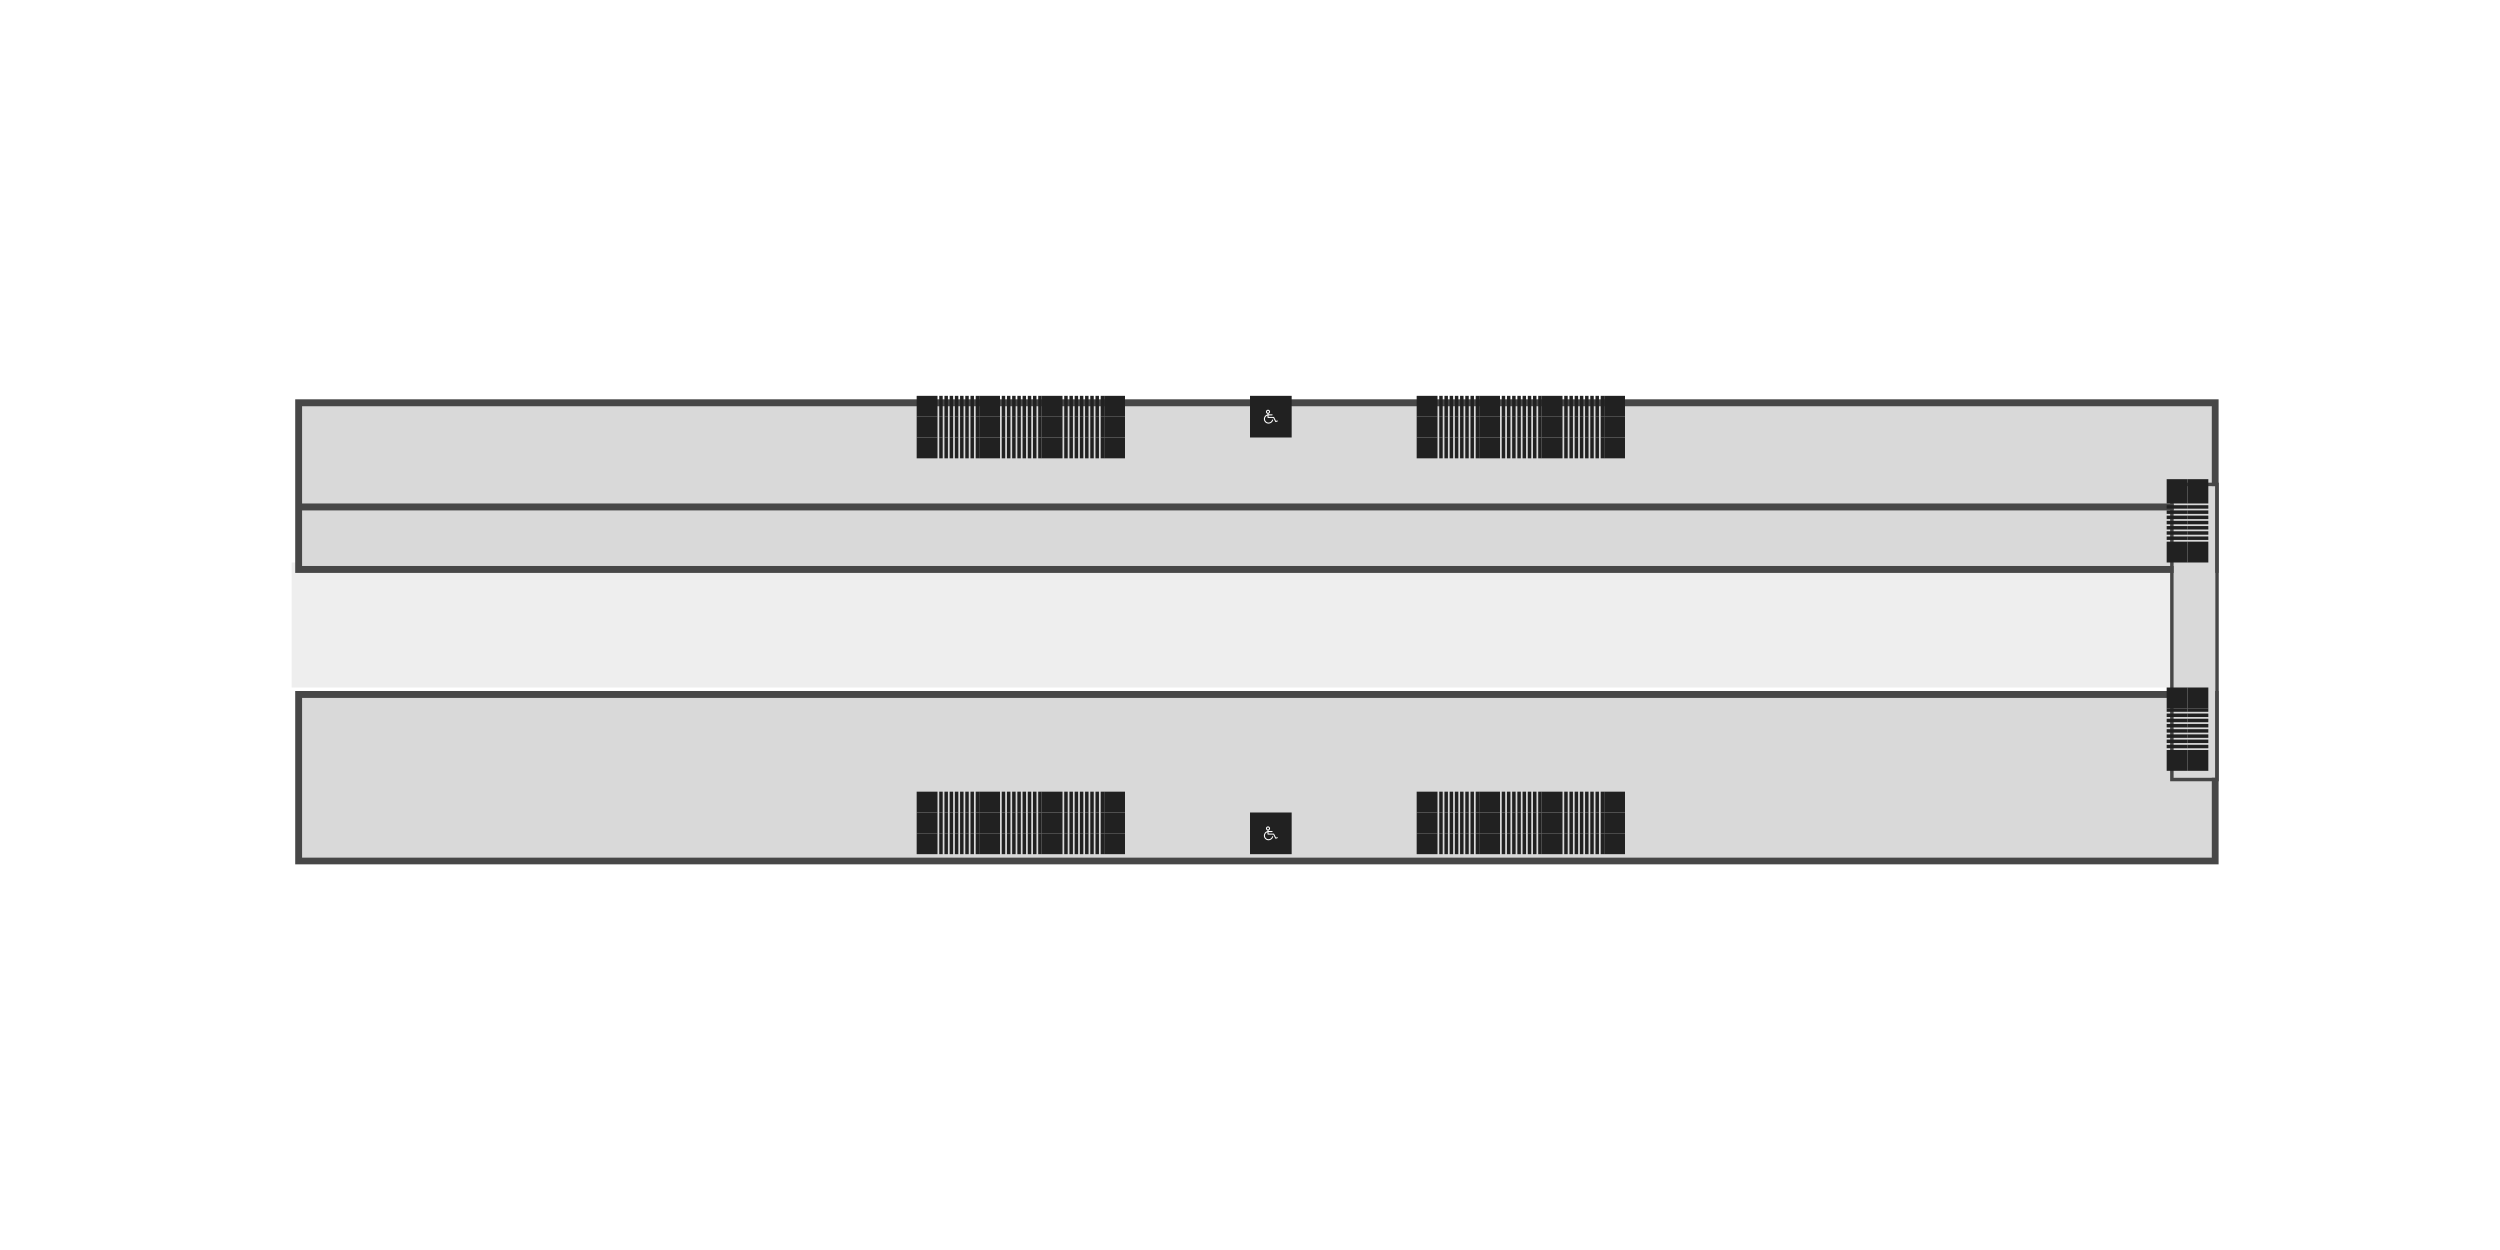 <svg width="2880" height="1440" viewBox="0 0 2880 1440" fill="none" xmlns="http://www.w3.org/2000/svg">
<rect x="336" y="648" width="2208" height="144" fill="#EEEEEE"/>
<g filter="url(#filter0_d_1119_83582)">
<mask id="path-2-outside-1_1119_83582" maskUnits="userSpaceOnUse" x="332" y="788" width="2216" height="200" fill="black">
<rect fill="white" x="332" y="788" width="2216" height="200"/>
<path fill-rule="evenodd" clip-rule="evenodd" d="M2544 792H336V864V984H2544V864V792Z"/>
</mask>
<path fill-rule="evenodd" clip-rule="evenodd" d="M2544 792H336V864V984H2544V864V792Z" fill="#D9D9D9"/>
<path d="M336 792V788H332V792H336ZM2544 792H2548V788H2544V792ZM336 984H332V988H336V984ZM2544 984V988H2548V984H2544ZM336 796H2544V788H336V796ZM340 864V792H332V864H340ZM340 984V864H332V984H340ZM2544 980H336V988H2544V980ZM2540 864V984H2548V864H2540ZM2540 792V864H2548V792H2540Z" fill="#474747" mask="url(#path-2-outside-1_1119_83582)"/>
</g>
<g filter="url(#filter1_d_1119_83582)">
<mask id="path-4-outside-2_1119_83582" maskUnits="userSpaceOnUse" x="332" y="451.008" width="2216" height="201" fill="black">
<rect fill="white" x="332" y="451.008" width="2216" height="201"/>
<path fill-rule="evenodd" clip-rule="evenodd" d="M2544 648.008H336V576.008H2544V648.008ZM2544 576H336V456H2544V576Z"/>
</mask>
<path fill-rule="evenodd" clip-rule="evenodd" d="M2544 648.008H336V576.008H2544V648.008ZM2544 576H336V456H2544V576Z" fill="#D9D9D9"/>
<path d="M336 648.008V652.008H332V648.008H336ZM2544 648.008H2548V652.008H2544V648.008ZM336 576.008H332V572.008H336V576.008ZM2544 576.008V572.008H2548V576.008H2544ZM336 576V580H332V576H336ZM2544 576H2548V580H2544V576ZM336 456H332V452H336V456ZM2544 456V452H2548V456H2544ZM336 644.008H2544V652.008H336V644.008ZM340 576.008V648.008H332V576.008H340ZM2544 580.008H336V572.008H2544V580.008ZM2540 648.008V576.008H2548V648.008H2540ZM336 572H2544V580H336V572ZM340 456V576H332V456H340ZM2544 460H336V452H2544V460ZM2540 576V456H2548V576H2540Z" fill="#474747" mask="url(#path-4-outside-2_1119_83582)"/>
</g>
<rect width="24" height="4" transform="matrix(2.18557e-07 -1 -1 -2.18557e-07 1128 936)" fill="#212121"/>
<rect width="24" height="4" transform="matrix(2.18557e-07 -1 -1 -2.18557e-07 1122 936)" fill="#212121"/>
<rect width="24" height="4" transform="matrix(2.18557e-07 -1 -1 -2.18557e-07 1116 936)" fill="#212121"/>
<rect width="24" height="4" transform="matrix(2.18557e-07 -1 -1 -2.18557e-07 1110 936)" fill="#212121"/>
<rect width="24" height="4" transform="matrix(2.18557e-07 -1 -1 -2.18557e-07 1104 936)" fill="#212121"/>
<rect width="24" height="4" transform="matrix(2.18557e-07 -1 -1 -2.18557e-07 1098 936)" fill="#212121"/>
<rect width="24" height="4" transform="matrix(2.18557e-07 -1 -1 -2.18557e-07 1092 936)" fill="#212121"/>
<rect width="24" height="4" transform="matrix(2.18557e-07 -1 -1 -2.18557e-07 1086 936)" fill="#212121"/>
<rect x="1080" y="912" width="24" height="24" transform="rotate(90 1080 912)" fill="#212121"/>
<rect width="24" height="4" transform="matrix(2.18557e-07 -1 -1 -2.18557e-07 1200 936)" fill="#212121"/>
<rect width="24" height="4" transform="matrix(2.18557e-07 -1 -1 -2.18557e-07 1194 936)" fill="#212121"/>
<rect width="24" height="4" transform="matrix(2.18557e-07 -1 -1 -2.18557e-07 1188 936)" fill="#212121"/>
<rect width="24" height="4" transform="matrix(2.18557e-07 -1 -1 -2.18557e-07 1182 936)" fill="#212121"/>
<rect width="24" height="4" transform="matrix(2.18557e-07 -1 -1 -2.18557e-07 1176 936)" fill="#212121"/>
<rect width="24" height="4" transform="matrix(2.18557e-07 -1 -1 -2.18557e-07 1170 936)" fill="#212121"/>
<rect width="24" height="4" transform="matrix(2.18557e-07 -1 -1 -2.18557e-07 1164 936)" fill="#212121"/>
<rect width="24" height="4" transform="matrix(2.18557e-07 -1 -1 -2.18557e-07 1158 936)" fill="#212121"/>
<rect x="1152" y="912" width="24" height="24" transform="rotate(90 1152 912)" fill="#212121"/>
<rect width="24" height="4" transform="matrix(2.18557e-07 -1 -1 -2.18557e-07 1272 936)" fill="#212121"/>
<rect width="24" height="4" transform="matrix(2.18557e-07 -1 -1 -2.18557e-07 1266 936)" fill="#212121"/>
<rect width="24" height="4" transform="matrix(2.18557e-07 -1 -1 -2.18557e-07 1260 936)" fill="#212121"/>
<rect width="24" height="4" transform="matrix(2.18557e-07 -1 -1 -2.18557e-07 1254 936)" fill="#212121"/>
<rect width="24" height="4" transform="matrix(2.18557e-07 -1 -1 -2.18557e-07 1248 936)" fill="#212121"/>
<rect width="24" height="4" transform="matrix(2.18557e-07 -1 -1 -2.18557e-07 1242 936)" fill="#212121"/>
<rect width="24" height="4" transform="matrix(2.18557e-07 -1 -1 -2.18557e-07 1236 936)" fill="#212121"/>
<rect width="24" height="4" transform="matrix(2.18557e-07 -1 -1 -2.18557e-07 1230 936)" fill="#212121"/>
<rect x="1224" y="912" width="24" height="24" transform="rotate(90 1224 912)" fill="#212121"/>
<rect x="1272" y="912" width="24" height="24" fill="#212121"/>
<rect width="24" height="4" transform="matrix(2.18557e-07 -1 -1 -2.18557e-07 1704 936)" fill="#212121"/>
<rect width="24" height="4" transform="matrix(2.18557e-07 -1 -1 -2.18557e-07 1698 936)" fill="#212121"/>
<rect width="24" height="4" transform="matrix(2.18557e-07 -1 -1 -2.18557e-07 1692 936)" fill="#212121"/>
<rect width="24" height="4" transform="matrix(2.18557e-07 -1 -1 -2.18557e-07 1686 936)" fill="#212121"/>
<rect width="24" height="4" transform="matrix(2.18557e-07 -1 -1 -2.18557e-07 1680 936)" fill="#212121"/>
<rect width="24" height="4" transform="matrix(2.18557e-07 -1 -1 -2.18557e-07 1674 936)" fill="#212121"/>
<rect width="24" height="4" transform="matrix(2.18557e-07 -1 -1 -2.18557e-07 1668 936)" fill="#212121"/>
<rect width="24" height="4" transform="matrix(2.18557e-07 -1 -1 -2.18557e-07 1662 936)" fill="#212121"/>
<rect x="1656" y="912" width="24" height="24" transform="rotate(90 1656 912)" fill="#212121"/>
<rect width="24" height="4" transform="matrix(2.18557e-07 -1 -1 -2.18557e-07 1776 936)" fill="#212121"/>
<rect width="24" height="4" transform="matrix(2.18557e-07 -1 -1 -2.18557e-07 1770 936)" fill="#212121"/>
<rect width="24" height="4" transform="matrix(2.18557e-07 -1 -1 -2.18557e-07 1764 936)" fill="#212121"/>
<rect width="24" height="4" transform="matrix(2.18557e-07 -1 -1 -2.18557e-07 1758 936)" fill="#212121"/>
<rect width="24" height="4" transform="matrix(2.18557e-07 -1 -1 -2.18557e-07 1752 936)" fill="#212121"/>
<rect width="24" height="4" transform="matrix(2.18557e-07 -1 -1 -2.18557e-07 1746 936)" fill="#212121"/>
<rect width="24" height="4" transform="matrix(2.18557e-07 -1 -1 -2.18557e-07 1740 936)" fill="#212121"/>
<rect width="24" height="4" transform="matrix(2.18557e-07 -1 -1 -2.18557e-07 1734 936)" fill="#212121"/>
<rect x="1728" y="912" width="24" height="24" transform="rotate(90 1728 912)" fill="#212121"/>
<rect width="24" height="4" transform="matrix(2.18557e-07 -1 -1 -2.18557e-07 1848 936)" fill="#212121"/>
<rect width="24" height="4" transform="matrix(2.18557e-07 -1 -1 -2.18557e-07 1842 936)" fill="#212121"/>
<rect width="24" height="4" transform="matrix(2.18557e-07 -1 -1 -2.18557e-07 1836 936)" fill="#212121"/>
<rect width="24" height="4" transform="matrix(2.18557e-07 -1 -1 -2.18557e-07 1830 936)" fill="#212121"/>
<rect width="24" height="4" transform="matrix(2.18557e-07 -1 -1 -2.18557e-07 1824 936)" fill="#212121"/>
<rect width="24" height="4" transform="matrix(2.18557e-07 -1 -1 -2.18557e-07 1818 936)" fill="#212121"/>
<rect width="24" height="4" transform="matrix(2.18557e-07 -1 -1 -2.18557e-07 1812 936)" fill="#212121"/>
<rect width="24" height="4" transform="matrix(2.18557e-07 -1 -1 -2.18557e-07 1806 936)" fill="#212121"/>
<rect x="1800" y="912" width="24" height="24" transform="rotate(90 1800 912)" fill="#212121"/>
<rect x="1848" y="912" width="24" height="24" fill="#212121"/>
<rect x="1128" y="504" width="24" height="4" transform="rotate(90 1128 504)" fill="#212121"/>
<rect x="1122" y="504" width="24" height="4" transform="rotate(90 1122 504)" fill="#212121"/>
<rect x="1116" y="504" width="24" height="4" transform="rotate(90 1116 504)" fill="#212121"/>
<rect x="1110" y="504" width="24" height="4" transform="rotate(90 1110 504)" fill="#212121"/>
<rect x="1104" y="504" width="24" height="4" transform="rotate(90 1104 504)" fill="#212121"/>
<rect x="1098" y="504" width="24" height="4" transform="rotate(90 1098 504)" fill="#212121"/>
<rect x="1092" y="504" width="24" height="4" transform="rotate(90 1092 504)" fill="#212121"/>
<rect x="1086" y="504" width="24" height="4" transform="rotate(90 1086 504)" fill="#212121"/>
<rect width="24" height="24" transform="matrix(-2.18557e-07 -1 -1 2.18557e-07 1080 528)" fill="#212121"/>
<rect x="1200" y="504" width="24" height="4" transform="rotate(90 1200 504)" fill="#212121"/>
<rect x="1194" y="504" width="24" height="4" transform="rotate(90 1194 504)" fill="#212121"/>
<rect x="1188" y="504" width="24" height="4" transform="rotate(90 1188 504)" fill="#212121"/>
<rect x="1182" y="504" width="24" height="4" transform="rotate(90 1182 504)" fill="#212121"/>
<rect x="1176" y="504" width="24" height="4" transform="rotate(90 1176 504)" fill="#212121"/>
<rect x="1170" y="504" width="24" height="4" transform="rotate(90 1170 504)" fill="#212121"/>
<rect x="1164" y="504" width="24" height="4" transform="rotate(90 1164 504)" fill="#212121"/>
<rect x="1158" y="504" width="24" height="4" transform="rotate(90 1158 504)" fill="#212121"/>
<rect width="24" height="24" transform="matrix(-2.18557e-07 -1 -1 2.18557e-07 1152 528)" fill="#212121"/>
<rect x="1272" y="504" width="24" height="4" transform="rotate(90 1272 504)" fill="#212121"/>
<rect x="1266" y="504" width="24" height="4" transform="rotate(90 1266 504)" fill="#212121"/>
<rect x="1260" y="504" width="24" height="4" transform="rotate(90 1260 504)" fill="#212121"/>
<rect x="1254" y="504" width="24" height="4" transform="rotate(90 1254 504)" fill="#212121"/>
<rect x="1248" y="504" width="24" height="4" transform="rotate(90 1248 504)" fill="#212121"/>
<rect x="1242" y="504" width="24" height="4" transform="rotate(90 1242 504)" fill="#212121"/>
<rect x="1236" y="504" width="24" height="4" transform="rotate(90 1236 504)" fill="#212121"/>
<rect x="1230" y="504" width="24" height="4" transform="rotate(90 1230 504)" fill="#212121"/>
<rect width="24" height="24" transform="matrix(-2.18557e-07 -1 -1 2.18557e-07 1224 528)" fill="#212121"/>
<rect width="24" height="24" transform="matrix(1 -1.74846e-07 -1.74846e-07 -1 1272 528)" fill="#212121"/>
<rect x="1704" y="504" width="24" height="4" transform="rotate(90 1704 504)" fill="#212121"/>
<rect x="1698" y="504" width="24" height="4" transform="rotate(90 1698 504)" fill="#212121"/>
<rect x="1692" y="504" width="24" height="4" transform="rotate(90 1692 504)" fill="#212121"/>
<rect x="1686" y="504" width="24" height="4" transform="rotate(90 1686 504)" fill="#212121"/>
<rect x="1680" y="504" width="24" height="4" transform="rotate(90 1680 504)" fill="#212121"/>
<rect x="1674" y="504" width="24" height="4" transform="rotate(90 1674 504)" fill="#212121"/>
<rect x="1668" y="504" width="24" height="4" transform="rotate(90 1668 504)" fill="#212121"/>
<rect x="1662" y="504" width="24" height="4" transform="rotate(90 1662 504)" fill="#212121"/>
<rect width="24" height="24" transform="matrix(-2.18557e-07 -1 -1 2.18557e-07 1656 528)" fill="#212121"/>
<rect x="1776" y="504" width="24" height="4" transform="rotate(90 1776 504)" fill="#212121"/>
<rect x="1770" y="504" width="24" height="4" transform="rotate(90 1770 504)" fill="#212121"/>
<rect x="1764" y="504" width="24" height="4" transform="rotate(90 1764 504)" fill="#212121"/>
<rect x="1758" y="504" width="24" height="4" transform="rotate(90 1758 504)" fill="#212121"/>
<rect x="1752" y="504" width="24" height="4" transform="rotate(90 1752 504)" fill="#212121"/>
<rect x="1746" y="504" width="24" height="4" transform="rotate(90 1746 504)" fill="#212121"/>
<rect x="1740" y="504" width="24" height="4" transform="rotate(90 1740 504)" fill="#212121"/>
<rect x="1734" y="504" width="24" height="4" transform="rotate(90 1734 504)" fill="#212121"/>
<rect width="24" height="24" transform="matrix(-2.18557e-07 -1 -1 2.18557e-07 1728 528)" fill="#212121"/>
<rect x="1848" y="504" width="24" height="4" transform="rotate(90 1848 504)" fill="#212121"/>
<rect x="1842" y="504" width="24" height="4" transform="rotate(90 1842 504)" fill="#212121"/>
<rect x="1836" y="504" width="24" height="4" transform="rotate(90 1836 504)" fill="#212121"/>
<rect x="1830" y="504" width="24" height="4" transform="rotate(90 1830 504)" fill="#212121"/>
<rect x="1824" y="504" width="24" height="4" transform="rotate(90 1824 504)" fill="#212121"/>
<rect x="1818" y="504" width="24" height="4" transform="rotate(90 1818 504)" fill="#212121"/>
<rect x="1812" y="504" width="24" height="4" transform="rotate(90 1812 504)" fill="#212121"/>
<rect x="1806" y="504" width="24" height="4" transform="rotate(90 1806 504)" fill="#212121"/>
<rect width="24" height="24" transform="matrix(-2.18557e-07 -1 -1 2.18557e-07 1800 528)" fill="#212121"/>
<rect width="24" height="24" transform="matrix(1 -1.74846e-07 -1.74846e-07 -1 1848 528)" fill="#212121"/>
<rect width="24" height="4" transform="matrix(2.18557e-07 -1 -1 -2.18557e-07 1128 960)" fill="#212121"/>
<rect width="24" height="4" transform="matrix(2.18557e-07 -1 -1 -2.18557e-07 1122 960)" fill="#212121"/>
<rect width="24" height="4" transform="matrix(2.18557e-07 -1 -1 -2.18557e-07 1116 960)" fill="#212121"/>
<rect width="24" height="4" transform="matrix(2.18557e-07 -1 -1 -2.18557e-07 1110 960)" fill="#212121"/>
<rect width="24" height="4" transform="matrix(2.18557e-07 -1 -1 -2.18557e-07 1104 960)" fill="#212121"/>
<rect width="24" height="4" transform="matrix(2.18557e-07 -1 -1 -2.18557e-07 1098 960)" fill="#212121"/>
<rect width="24" height="4" transform="matrix(2.18557e-07 -1 -1 -2.18557e-07 1092 960)" fill="#212121"/>
<rect width="24" height="4" transform="matrix(2.18557e-07 -1 -1 -2.18557e-07 1086 960)" fill="#212121"/>
<rect x="1080" y="936" width="24" height="24" transform="rotate(90 1080 936)" fill="#212121"/>
<rect width="24" height="4" transform="matrix(2.18557e-07 -1 -1 -2.18557e-07 1200 960)" fill="#212121"/>
<rect width="24" height="4" transform="matrix(2.18557e-07 -1 -1 -2.18557e-07 1194 960)" fill="#212121"/>
<rect width="24" height="4" transform="matrix(2.18557e-07 -1 -1 -2.18557e-07 1188 960)" fill="#212121"/>
<rect width="24" height="4" transform="matrix(2.18557e-07 -1 -1 -2.18557e-07 1182 960)" fill="#212121"/>
<rect width="24" height="4" transform="matrix(2.18557e-07 -1 -1 -2.18557e-07 1176 960)" fill="#212121"/>
<rect width="24" height="4" transform="matrix(2.18557e-07 -1 -1 -2.18557e-07 1170 960)" fill="#212121"/>
<rect width="24" height="4" transform="matrix(2.18557e-07 -1 -1 -2.18557e-07 1164 960)" fill="#212121"/>
<rect width="24" height="4" transform="matrix(2.18557e-07 -1 -1 -2.18557e-07 1158 960)" fill="#212121"/>
<rect x="1152" y="936" width="24" height="24" transform="rotate(90 1152 936)" fill="#212121"/>
<rect width="24" height="4" transform="matrix(2.18557e-07 -1 -1 -2.18557e-07 1272 960)" fill="#212121"/>
<rect width="24" height="4" transform="matrix(2.18557e-07 -1 -1 -2.18557e-07 1266 960)" fill="#212121"/>
<rect width="24" height="4" transform="matrix(2.18557e-07 -1 -1 -2.18557e-07 1260 960)" fill="#212121"/>
<rect width="24" height="4" transform="matrix(2.18557e-07 -1 -1 -2.18557e-07 1254 960)" fill="#212121"/>
<rect width="24" height="4" transform="matrix(2.18557e-07 -1 -1 -2.18557e-07 1248 960)" fill="#212121"/>
<rect width="24" height="4" transform="matrix(2.18557e-07 -1 -1 -2.18557e-07 1242 960)" fill="#212121"/>
<rect width="24" height="4" transform="matrix(2.18557e-07 -1 -1 -2.18557e-07 1236 960)" fill="#212121"/>
<rect width="24" height="4" transform="matrix(2.18557e-07 -1 -1 -2.18557e-07 1230 960)" fill="#212121"/>
<rect x="1224" y="936" width="24" height="24" transform="rotate(90 1224 936)" fill="#212121"/>
<rect x="1272" y="936" width="24" height="24" fill="#212121"/>
<rect width="24" height="4" transform="matrix(2.18557e-07 -1 -1 -2.18557e-07 1704 960)" fill="#212121"/>
<rect width="24" height="4" transform="matrix(2.18557e-07 -1 -1 -2.18557e-07 1698 960)" fill="#212121"/>
<rect width="24" height="4" transform="matrix(2.18557e-07 -1 -1 -2.18557e-07 1692 960)" fill="#212121"/>
<rect width="24" height="4" transform="matrix(2.18557e-07 -1 -1 -2.18557e-07 1686 960)" fill="#212121"/>
<rect width="24" height="4" transform="matrix(2.18557e-07 -1 -1 -2.18557e-07 1680 960)" fill="#212121"/>
<rect width="24" height="4" transform="matrix(2.18557e-07 -1 -1 -2.18557e-07 1674 960)" fill="#212121"/>
<rect width="24" height="4" transform="matrix(2.18557e-07 -1 -1 -2.18557e-07 1668 960)" fill="#212121"/>
<rect width="24" height="4" transform="matrix(2.18557e-07 -1 -1 -2.18557e-07 1662 960)" fill="#212121"/>
<rect x="1656" y="936" width="24" height="24" transform="rotate(90 1656 936)" fill="#212121"/>
<rect width="24" height="4" transform="matrix(2.18557e-07 -1 -1 -2.18557e-07 1776 960)" fill="#212121"/>
<rect width="24" height="4" transform="matrix(2.18557e-07 -1 -1 -2.18557e-07 1770 960)" fill="#212121"/>
<rect width="24" height="4" transform="matrix(2.18557e-07 -1 -1 -2.18557e-07 1764 960)" fill="#212121"/>
<rect width="24" height="4" transform="matrix(2.18557e-07 -1 -1 -2.18557e-07 1758 960)" fill="#212121"/>
<rect width="24" height="4" transform="matrix(2.18557e-07 -1 -1 -2.18557e-07 1752 960)" fill="#212121"/>
<rect width="24" height="4" transform="matrix(2.18557e-07 -1 -1 -2.18557e-07 1746 960)" fill="#212121"/>
<rect width="24" height="4" transform="matrix(2.18557e-07 -1 -1 -2.18557e-07 1740 960)" fill="#212121"/>
<rect width="24" height="4" transform="matrix(2.18557e-07 -1 -1 -2.18557e-07 1734 960)" fill="#212121"/>
<rect x="1728" y="936" width="24" height="24" transform="rotate(90 1728 936)" fill="#212121"/>
<rect width="24" height="4" transform="matrix(2.18557e-07 -1 -1 -2.18557e-07 1848 960)" fill="#212121"/>
<rect width="24" height="4" transform="matrix(2.18557e-07 -1 -1 -2.18557e-07 1842 960)" fill="#212121"/>
<rect width="24" height="4" transform="matrix(2.18557e-07 -1 -1 -2.18557e-07 1836 960)" fill="#212121"/>
<rect width="24" height="4" transform="matrix(2.18557e-07 -1 -1 -2.18557e-07 1830 960)" fill="#212121"/>
<rect width="24" height="4" transform="matrix(2.18557e-07 -1 -1 -2.18557e-07 1824 960)" fill="#212121"/>
<rect width="24" height="4" transform="matrix(2.18557e-07 -1 -1 -2.18557e-07 1818 960)" fill="#212121"/>
<rect width="24" height="4" transform="matrix(2.18557e-07 -1 -1 -2.18557e-07 1812 960)" fill="#212121"/>
<rect width="24" height="4" transform="matrix(2.18557e-07 -1 -1 -2.18557e-07 1806 960)" fill="#212121"/>
<rect x="1800" y="936" width="24" height="24" transform="rotate(90 1800 936)" fill="#212121"/>
<rect x="1848" y="936" width="24" height="24" fill="#212121"/>
<rect x="1128" y="480" width="24" height="4" transform="rotate(90 1128 480)" fill="#212121"/>
<rect x="1122" y="480" width="24" height="4" transform="rotate(90 1122 480)" fill="#212121"/>
<rect x="1116" y="480" width="24" height="4" transform="rotate(90 1116 480)" fill="#212121"/>
<rect x="1110" y="480" width="24" height="4" transform="rotate(90 1110 480)" fill="#212121"/>
<rect x="1104" y="480" width="24" height="4" transform="rotate(90 1104 480)" fill="#212121"/>
<rect x="1098" y="480" width="24" height="4" transform="rotate(90 1098 480)" fill="#212121"/>
<rect x="1092" y="480" width="24" height="4" transform="rotate(90 1092 480)" fill="#212121"/>
<rect x="1086" y="480" width="24" height="4" transform="rotate(90 1086 480)" fill="#212121"/>
<rect width="24" height="24" transform="matrix(-2.18557e-07 -1 -1 2.18557e-07 1080 504)" fill="#212121"/>
<rect x="1200" y="480" width="24" height="4" transform="rotate(90 1200 480)" fill="#212121"/>
<rect x="1194" y="480" width="24" height="4" transform="rotate(90 1194 480)" fill="#212121"/>
<rect x="1188" y="480" width="24" height="4" transform="rotate(90 1188 480)" fill="#212121"/>
<rect x="1182" y="480" width="24" height="4" transform="rotate(90 1182 480)" fill="#212121"/>
<rect x="1176" y="480" width="24" height="4" transform="rotate(90 1176 480)" fill="#212121"/>
<rect x="1170" y="480" width="24" height="4" transform="rotate(90 1170 480)" fill="#212121"/>
<rect x="1164" y="480" width="24" height="4" transform="rotate(90 1164 480)" fill="#212121"/>
<rect x="1158" y="480" width="24" height="4" transform="rotate(90 1158 480)" fill="#212121"/>
<rect width="24" height="24" transform="matrix(-2.18557e-07 -1 -1 2.18557e-07 1152 504)" fill="#212121"/>
<rect x="1272" y="480" width="24" height="4" transform="rotate(90 1272 480)" fill="#212121"/>
<rect x="1266" y="480" width="24" height="4" transform="rotate(90 1266 480)" fill="#212121"/>
<rect x="1260" y="480" width="24" height="4" transform="rotate(90 1260 480)" fill="#212121"/>
<rect x="1254" y="480" width="24" height="4" transform="rotate(90 1254 480)" fill="#212121"/>
<rect x="1248" y="480" width="24" height="4" transform="rotate(90 1248 480)" fill="#212121"/>
<rect x="1242" y="480" width="24" height="4" transform="rotate(90 1242 480)" fill="#212121"/>
<rect x="1236" y="480" width="24" height="4" transform="rotate(90 1236 480)" fill="#212121"/>
<rect x="1230" y="480" width="24" height="4" transform="rotate(90 1230 480)" fill="#212121"/>
<rect width="24" height="24" transform="matrix(-2.18557e-07 -1 -1 2.18557e-07 1224 504)" fill="#212121"/>
<rect width="24" height="24" transform="matrix(1 -1.74846e-07 -1.74846e-07 -1 1272 504)" fill="#212121"/>
<rect x="1704" y="480" width="24" height="4" transform="rotate(90 1704 480)" fill="#212121"/>
<rect x="1698" y="480" width="24" height="4" transform="rotate(90 1698 480)" fill="#212121"/>
<rect x="1692" y="480" width="24" height="4" transform="rotate(90 1692 480)" fill="#212121"/>
<rect x="1686" y="480" width="24" height="4" transform="rotate(90 1686 480)" fill="#212121"/>
<rect x="1680" y="480" width="24" height="4" transform="rotate(90 1680 480)" fill="#212121"/>
<rect x="1674" y="480" width="24" height="4" transform="rotate(90 1674 480)" fill="#212121"/>
<rect x="1668" y="480" width="24" height="4" transform="rotate(90 1668 480)" fill="#212121"/>
<rect x="1662" y="480" width="24" height="4" transform="rotate(90 1662 480)" fill="#212121"/>
<rect width="24" height="24" transform="matrix(-2.18557e-07 -1 -1 2.18557e-07 1656 504)" fill="#212121"/>
<rect x="1776" y="480" width="24" height="4" transform="rotate(90 1776 480)" fill="#212121"/>
<rect x="1770" y="480" width="24" height="4" transform="rotate(90 1770 480)" fill="#212121"/>
<rect x="1764" y="480" width="24" height="4" transform="rotate(90 1764 480)" fill="#212121"/>
<rect x="1758" y="480" width="24" height="4" transform="rotate(90 1758 480)" fill="#212121"/>
<rect x="1752" y="480" width="24" height="4" transform="rotate(90 1752 480)" fill="#212121"/>
<rect x="1746" y="480" width="24" height="4" transform="rotate(90 1746 480)" fill="#212121"/>
<rect x="1740" y="480" width="24" height="4" transform="rotate(90 1740 480)" fill="#212121"/>
<rect x="1734" y="480" width="24" height="4" transform="rotate(90 1734 480)" fill="#212121"/>
<rect width="24" height="24" transform="matrix(-2.18557e-07 -1 -1 2.18557e-07 1728 504)" fill="#212121"/>
<rect x="1848" y="480" width="24" height="4" transform="rotate(90 1848 480)" fill="#212121"/>
<rect x="1842" y="480" width="24" height="4" transform="rotate(90 1842 480)" fill="#212121"/>
<rect x="1836" y="480" width="24" height="4" transform="rotate(90 1836 480)" fill="#212121"/>
<rect x="1830" y="480" width="24" height="4" transform="rotate(90 1830 480)" fill="#212121"/>
<rect x="1824" y="480" width="24" height="4" transform="rotate(90 1824 480)" fill="#212121"/>
<rect x="1818" y="480" width="24" height="4" transform="rotate(90 1818 480)" fill="#212121"/>
<rect x="1812" y="480" width="24" height="4" transform="rotate(90 1812 480)" fill="#212121"/>
<rect x="1806" y="480" width="24" height="4" transform="rotate(90 1806 480)" fill="#212121"/>
<rect width="24" height="24" transform="matrix(-2.18557e-07 -1 -1 2.18557e-07 1800 504)" fill="#212121"/>
<rect width="24" height="24" transform="matrix(1 -1.74846e-07 -1.74846e-07 -1 1848 504)" fill="#212121"/>
<rect width="24" height="4" transform="matrix(2.18557e-07 -1 -1 -2.18557e-07 1128 984)" fill="#212121"/>
<rect width="24" height="4" transform="matrix(2.18557e-07 -1 -1 -2.18557e-07 1122 984)" fill="#212121"/>
<rect width="24" height="4" transform="matrix(2.18557e-07 -1 -1 -2.18557e-07 1116 984)" fill="#212121"/>
<rect width="24" height="4" transform="matrix(2.18557e-07 -1 -1 -2.18557e-07 1110 984)" fill="#212121"/>
<rect width="24" height="4" transform="matrix(2.18557e-07 -1 -1 -2.18557e-07 1104 984)" fill="#212121"/>
<rect width="24" height="4" transform="matrix(2.18557e-07 -1 -1 -2.18557e-07 1098 984)" fill="#212121"/>
<rect width="24" height="4" transform="matrix(2.18557e-07 -1 -1 -2.18557e-07 1092 984)" fill="#212121"/>
<rect width="24" height="4" transform="matrix(2.18557e-07 -1 -1 -2.18557e-07 1086 984)" fill="#212121"/>
<rect x="1080" y="960" width="24" height="24" transform="rotate(90 1080 960)" fill="#212121"/>
<rect width="24" height="4" transform="matrix(2.18557e-07 -1 -1 -2.18557e-07 1200 984)" fill="#212121"/>
<rect width="24" height="4" transform="matrix(2.18557e-07 -1 -1 -2.18557e-07 1194 984)" fill="#212121"/>
<rect width="24" height="4" transform="matrix(2.18557e-07 -1 -1 -2.18557e-07 1188 984)" fill="#212121"/>
<rect width="24" height="4" transform="matrix(2.18557e-07 -1 -1 -2.18557e-07 1182 984)" fill="#212121"/>
<rect width="24" height="4" transform="matrix(2.18557e-07 -1 -1 -2.18557e-07 1176 984)" fill="#212121"/>
<rect width="24" height="4" transform="matrix(2.18557e-07 -1 -1 -2.18557e-07 1170 984)" fill="#212121"/>
<rect width="24" height="4" transform="matrix(2.18557e-07 -1 -1 -2.18557e-07 1164 984)" fill="#212121"/>
<rect width="24" height="4" transform="matrix(2.18557e-07 -1 -1 -2.18557e-07 1158 984)" fill="#212121"/>
<rect x="1152" y="960" width="24" height="24" transform="rotate(90 1152 960)" fill="#212121"/>
<rect width="24" height="4" transform="matrix(2.18557e-07 -1 -1 -2.18557e-07 1272 984)" fill="#212121"/>
<rect width="24" height="4" transform="matrix(2.18557e-07 -1 -1 -2.18557e-07 1266 984)" fill="#212121"/>
<rect width="24" height="4" transform="matrix(2.18557e-07 -1 -1 -2.18557e-07 1260 984)" fill="#212121"/>
<rect width="24" height="4" transform="matrix(2.18557e-07 -1 -1 -2.18557e-07 1254 984)" fill="#212121"/>
<rect width="24" height="4" transform="matrix(2.18557e-07 -1 -1 -2.18557e-07 1248 984)" fill="#212121"/>
<rect width="24" height="4" transform="matrix(2.18557e-07 -1 -1 -2.18557e-07 1242 984)" fill="#212121"/>
<rect width="24" height="4" transform="matrix(2.18557e-07 -1 -1 -2.18557e-07 1236 984)" fill="#212121"/>
<rect width="24" height="4" transform="matrix(2.18557e-07 -1 -1 -2.18557e-07 1230 984)" fill="#212121"/>
<rect x="1224" y="960" width="24" height="24" transform="rotate(90 1224 960)" fill="#212121"/>
<rect x="1272" y="960" width="24" height="24" fill="#212121"/>
<rect width="24" height="4" transform="matrix(2.18557e-07 -1 -1 -2.18557e-07 1704 984)" fill="#212121"/>
<rect width="24" height="4" transform="matrix(2.18557e-07 -1 -1 -2.18557e-07 1698 984)" fill="#212121"/>
<rect width="24" height="4" transform="matrix(2.18557e-07 -1 -1 -2.18557e-07 1692 984)" fill="#212121"/>
<rect width="24" height="4" transform="matrix(2.18557e-07 -1 -1 -2.18557e-07 1686 984)" fill="#212121"/>
<rect width="24" height="4" transform="matrix(2.18557e-07 -1 -1 -2.18557e-07 1680 984)" fill="#212121"/>
<rect width="24" height="4" transform="matrix(2.18557e-07 -1 -1 -2.18557e-07 1674 984)" fill="#212121"/>
<rect width="24" height="4" transform="matrix(2.18557e-07 -1 -1 -2.18557e-07 1668 984)" fill="#212121"/>
<rect width="24" height="4" transform="matrix(2.18557e-07 -1 -1 -2.18557e-07 1662 984)" fill="#212121"/>
<rect x="1656" y="960" width="24" height="24" transform="rotate(90 1656 960)" fill="#212121"/>
<rect width="24" height="4" transform="matrix(2.18557e-07 -1 -1 -2.18557e-07 1776 984)" fill="#212121"/>
<rect width="24" height="4" transform="matrix(2.18557e-07 -1 -1 -2.18557e-07 1770 984)" fill="#212121"/>
<rect width="24" height="4" transform="matrix(2.18557e-07 -1 -1 -2.18557e-07 1764 984)" fill="#212121"/>
<rect width="24" height="4" transform="matrix(2.18557e-07 -1 -1 -2.18557e-07 1758 984)" fill="#212121"/>
<rect width="24" height="4" transform="matrix(2.18557e-07 -1 -1 -2.18557e-07 1752 984)" fill="#212121"/>
<rect width="24" height="4" transform="matrix(2.18557e-07 -1 -1 -2.18557e-07 1746 984)" fill="#212121"/>
<rect width="24" height="4" transform="matrix(2.18557e-07 -1 -1 -2.18557e-07 1740 984)" fill="#212121"/>
<rect width="24" height="4" transform="matrix(2.18557e-07 -1 -1 -2.18557e-07 1734 984)" fill="#212121"/>
<rect x="1728" y="960" width="24" height="24" transform="rotate(90 1728 960)" fill="#212121"/>
<rect width="24" height="4" transform="matrix(2.18557e-07 -1 -1 -2.18557e-07 1848 984)" fill="#212121"/>
<rect width="24" height="4" transform="matrix(2.18557e-07 -1 -1 -2.18557e-07 1842 984)" fill="#212121"/>
<rect width="24" height="4" transform="matrix(2.18557e-07 -1 -1 -2.18557e-07 1836 984)" fill="#212121"/>
<rect width="24" height="4" transform="matrix(2.18557e-07 -1 -1 -2.18557e-07 1830 984)" fill="#212121"/>
<rect width="24" height="4" transform="matrix(2.18557e-07 -1 -1 -2.18557e-07 1824 984)" fill="#212121"/>
<rect width="24" height="4" transform="matrix(2.18557e-07 -1 -1 -2.18557e-07 1818 984)" fill="#212121"/>
<rect width="24" height="4" transform="matrix(2.18557e-07 -1 -1 -2.18557e-07 1812 984)" fill="#212121"/>
<rect width="24" height="4" transform="matrix(2.18557e-07 -1 -1 -2.18557e-07 1806 984)" fill="#212121"/>
<rect x="1800" y="960" width="24" height="24" transform="rotate(90 1800 960)" fill="#212121"/>
<rect x="1848" y="960" width="24" height="24" fill="#212121"/>
<rect x="1128" y="456" width="24" height="4" transform="rotate(90 1128 456)" fill="#212121"/>
<rect x="1122" y="456" width="24" height="4" transform="rotate(90 1122 456)" fill="#212121"/>
<rect x="1116" y="456" width="24" height="4" transform="rotate(90 1116 456)" fill="#212121"/>
<rect x="1110" y="456" width="24" height="4" transform="rotate(90 1110 456)" fill="#212121"/>
<rect x="1104" y="456" width="24" height="4" transform="rotate(90 1104 456)" fill="#212121"/>
<rect x="1098" y="456" width="24" height="4" transform="rotate(90 1098 456)" fill="#212121"/>
<rect x="1092" y="456" width="24" height="4" transform="rotate(90 1092 456)" fill="#212121"/>
<rect x="1086" y="456" width="24" height="4" transform="rotate(90 1086 456)" fill="#212121"/>
<rect width="24" height="24" transform="matrix(-2.18557e-07 -1 -1 2.18557e-07 1080 480)" fill="#212121"/>
<rect x="1200" y="456" width="24" height="4" transform="rotate(90 1200 456)" fill="#212121"/>
<rect x="1194" y="456" width="24" height="4" transform="rotate(90 1194 456)" fill="#212121"/>
<rect x="1188" y="456" width="24" height="4" transform="rotate(90 1188 456)" fill="#212121"/>
<rect x="1182" y="456" width="24" height="4" transform="rotate(90 1182 456)" fill="#212121"/>
<rect x="1176" y="456" width="24" height="4" transform="rotate(90 1176 456)" fill="#212121"/>
<rect x="1170" y="456" width="24" height="4" transform="rotate(90 1170 456)" fill="#212121"/>
<rect x="1164" y="456" width="24" height="4" transform="rotate(90 1164 456)" fill="#212121"/>
<rect x="1158" y="456" width="24" height="4" transform="rotate(90 1158 456)" fill="#212121"/>
<rect width="24" height="24" transform="matrix(-2.18557e-07 -1 -1 2.18557e-07 1152 480)" fill="#212121"/>
<rect x="1272" y="456" width="24" height="4" transform="rotate(90 1272 456)" fill="#212121"/>
<rect x="1266" y="456" width="24" height="4" transform="rotate(90 1266 456)" fill="#212121"/>
<rect x="1260" y="456" width="24" height="4" transform="rotate(90 1260 456)" fill="#212121"/>
<rect x="1254" y="456" width="24" height="4" transform="rotate(90 1254 456)" fill="#212121"/>
<rect x="1248" y="456" width="24" height="4" transform="rotate(90 1248 456)" fill="#212121"/>
<rect x="1242" y="456" width="24" height="4" transform="rotate(90 1242 456)" fill="#212121"/>
<rect x="1236" y="456" width="24" height="4" transform="rotate(90 1236 456)" fill="#212121"/>
<rect x="1230" y="456" width="24" height="4" transform="rotate(90 1230 456)" fill="#212121"/>
<rect width="24" height="24" transform="matrix(-2.18557e-07 -1 -1 2.18557e-07 1224 480)" fill="#212121"/>
<rect width="24" height="24" transform="matrix(1 -1.74846e-07 -1.74846e-07 -1 1272 480)" fill="#212121"/>
<rect x="1704" y="456" width="24" height="4" transform="rotate(90 1704 456)" fill="#212121"/>
<rect x="1698" y="456" width="24" height="4" transform="rotate(90 1698 456)" fill="#212121"/>
<rect x="1692" y="456" width="24" height="4" transform="rotate(90 1692 456)" fill="#212121"/>
<rect x="1686" y="456" width="24" height="4" transform="rotate(90 1686 456)" fill="#212121"/>
<rect x="1680" y="456" width="24" height="4" transform="rotate(90 1680 456)" fill="#212121"/>
<rect x="1674" y="456" width="24" height="4" transform="rotate(90 1674 456)" fill="#212121"/>
<rect x="1668" y="456" width="24" height="4" transform="rotate(90 1668 456)" fill="#212121"/>
<rect x="1662" y="456" width="24" height="4" transform="rotate(90 1662 456)" fill="#212121"/>
<rect width="24" height="24" transform="matrix(-2.18557e-07 -1 -1 2.18557e-07 1656 480)" fill="#212121"/>
<rect x="1776" y="456" width="24" height="4" transform="rotate(90 1776 456)" fill="#212121"/>
<rect x="1770" y="456" width="24" height="4" transform="rotate(90 1770 456)" fill="#212121"/>
<rect x="1764" y="456" width="24" height="4" transform="rotate(90 1764 456)" fill="#212121"/>
<rect x="1758" y="456" width="24" height="4" transform="rotate(90 1758 456)" fill="#212121"/>
<rect x="1752" y="456" width="24" height="4" transform="rotate(90 1752 456)" fill="#212121"/>
<rect x="1746" y="456" width="24" height="4" transform="rotate(90 1746 456)" fill="#212121"/>
<rect x="1740" y="456" width="24" height="4" transform="rotate(90 1740 456)" fill="#212121"/>
<rect x="1734" y="456" width="24" height="4" transform="rotate(90 1734 456)" fill="#212121"/>
<rect width="24" height="24" transform="matrix(-2.18557e-07 -1 -1 2.18557e-07 1728 480)" fill="#212121"/>
<rect x="1848" y="456" width="24" height="4" transform="rotate(90 1848 456)" fill="#212121"/>
<rect x="1842" y="456" width="24" height="4" transform="rotate(90 1842 456)" fill="#212121"/>
<rect x="1836" y="456" width="24" height="4" transform="rotate(90 1836 456)" fill="#212121"/>
<rect x="1830" y="456" width="24" height="4" transform="rotate(90 1830 456)" fill="#212121"/>
<rect x="1824" y="456" width="24" height="4" transform="rotate(90 1824 456)" fill="#212121"/>
<rect x="1818" y="456" width="24" height="4" transform="rotate(90 1818 456)" fill="#212121"/>
<rect x="1812" y="456" width="24" height="4" transform="rotate(90 1812 456)" fill="#212121"/>
<rect x="1806" y="456" width="24" height="4" transform="rotate(90 1806 456)" fill="#212121"/>
<rect width="24" height="24" transform="matrix(-2.18557e-07 -1 -1 2.18557e-07 1800 480)" fill="#212121"/>
<rect width="24" height="24" transform="matrix(1 -1.74846e-07 -1.74846e-07 -1 1848 480)" fill="#212121"/>
<rect width="48" height="48" transform="translate(1440 936)" fill="#212121"/>
<path d="M1471.97 964.849C1471.95 964.776 1471.91 964.707 1471.86 964.648C1471.8 964.59 1471.74 964.542 1471.67 964.507C1471.6 964.472 1471.53 964.451 1471.45 964.446C1471.37 964.44 1471.29 964.45 1471.22 964.475L1469.93 964.905L1467.79 960.623C1467.74 960.525 1467.66 960.442 1467.57 960.384C1467.48 960.326 1467.37 960.296 1467.26 960.296L1461.33 960.296L1461.33 958.518L1465.48 958.518C1465.64 958.518 1465.79 958.455 1465.9 958.344C1466.01 958.233 1466.07 958.082 1466.07 957.925C1466.07 957.768 1466.01 957.617 1465.9 957.506C1465.79 957.395 1465.64 957.333 1465.48 957.333L1461.33 957.333L1461.33 956.666C1461.89 956.522 1462.38 956.179 1462.7 955.701C1463.02 955.223 1463.16 954.644 1463.09 954.072C1463.02 953.499 1462.74 952.973 1462.31 952.592C1461.87 952.21 1461.32 952 1460.74 952C1460.16 952 1459.6 952.21 1459.17 952.592C1458.74 952.973 1458.46 953.499 1458.39 954.072C1458.31 954.644 1458.45 955.223 1458.78 955.701C1459.1 956.179 1459.59 956.522 1460.15 956.666L1460.15 957.467C1458.87 957.759 1457.74 958.511 1456.98 959.58C1456.23 960.649 1455.89 961.96 1456.03 963.263C1456.18 964.565 1456.8 965.768 1457.78 966.642C1458.76 967.516 1460.02 967.999 1461.33 968C1463.81 968 1466.05 966.318 1466.65 964C1466.67 963.924 1466.67 963.846 1466.66 963.769C1466.65 963.692 1466.62 963.617 1466.58 963.55C1466.54 963.483 1466.49 963.425 1466.43 963.378C1466.37 963.331 1466.3 963.297 1466.22 963.277C1466.15 963.258 1466.07 963.254 1465.99 963.264C1465.91 963.275 1465.84 963.301 1465.77 963.341C1465.7 963.38 1465.65 963.433 1465.6 963.495C1465.55 963.557 1465.52 963.628 1465.5 963.703C1465.04 965.481 1463.25 966.815 1461.33 966.815C1460.33 966.814 1459.37 966.456 1458.62 965.804C1457.86 965.152 1457.37 964.251 1457.23 963.265C1457.08 962.279 1457.3 961.275 1457.83 960.435C1458.37 959.595 1459.19 958.976 1460.15 958.691L1460.15 960.888C1460.15 961.046 1460.21 961.196 1460.32 961.307C1460.43 961.419 1460.58 961.481 1460.74 961.481L1466.89 961.481L1469.1 965.895C1469.16 966.022 1469.27 966.122 1469.4 966.177C1469.53 966.231 1469.68 966.236 1469.82 966.191L1471.59 965.598C1471.74 965.549 1471.87 965.442 1471.94 965.301C1472.01 965.161 1472.02 964.998 1471.97 964.849ZM1459.55 954.369C1459.55 954.135 1459.62 953.906 1459.75 953.711C1459.88 953.516 1460.07 953.364 1460.28 953.274C1460.5 953.185 1460.74 953.161 1460.97 953.207C1461.2 953.253 1461.41 953.365 1461.58 953.531C1461.74 953.697 1461.86 953.908 1461.9 954.138C1461.95 954.368 1461.92 954.606 1461.83 954.823C1461.74 955.04 1461.59 955.225 1461.4 955.355C1461.2 955.485 1460.97 955.555 1460.74 955.555C1460.42 955.555 1460.12 955.43 1459.9 955.207C1459.68 954.985 1459.55 954.684 1459.55 954.369Z" fill="white"/>
<rect width="48" height="48" transform="translate(1440 456)" fill="#212121"/>
<path d="M1471.97 484.849C1471.95 484.776 1471.91 484.707 1471.86 484.648C1471.8 484.59 1471.74 484.542 1471.67 484.507C1471.6 484.472 1471.53 484.451 1471.45 484.446C1471.37 484.44 1471.29 484.45 1471.22 484.475L1469.93 484.905L1467.79 480.623C1467.74 480.525 1467.66 480.442 1467.57 480.384C1467.48 480.326 1467.37 480.296 1467.26 480.296L1461.33 480.296L1461.33 478.518L1465.48 478.518C1465.64 478.518 1465.79 478.455 1465.9 478.344C1466.01 478.233 1466.07 478.082 1466.07 477.925C1466.07 477.768 1466.01 477.617 1465.9 477.506C1465.79 477.395 1465.64 477.333 1465.48 477.333L1461.33 477.333L1461.33 476.666C1461.89 476.522 1462.38 476.179 1462.7 475.701C1463.02 475.223 1463.16 474.644 1463.09 474.072C1463.02 473.499 1462.74 472.973 1462.31 472.592C1461.87 472.21 1461.32 472 1460.74 472C1460.16 472 1459.6 472.21 1459.17 472.592C1458.74 472.973 1458.46 473.499 1458.39 474.072C1458.31 474.644 1458.45 475.223 1458.78 475.701C1459.1 476.179 1459.59 476.522 1460.15 476.666L1460.15 477.467C1458.87 477.759 1457.74 478.511 1456.98 479.58C1456.23 480.649 1455.89 481.96 1456.03 483.263C1456.18 484.565 1456.8 485.768 1457.78 486.642C1458.76 487.516 1460.02 487.999 1461.33 488C1463.81 488 1466.05 486.318 1466.65 484C1466.67 483.924 1466.67 483.846 1466.66 483.769C1466.65 483.692 1466.62 483.617 1466.58 483.55C1466.54 483.483 1466.49 483.425 1466.43 483.378C1466.37 483.331 1466.3 483.297 1466.22 483.277C1466.15 483.258 1466.07 483.254 1465.99 483.264C1465.91 483.275 1465.84 483.301 1465.77 483.341C1465.7 483.38 1465.65 483.433 1465.6 483.495C1465.55 483.557 1465.52 483.628 1465.5 483.703C1465.04 485.481 1463.25 486.815 1461.33 486.815C1460.33 486.814 1459.37 486.456 1458.62 485.804C1457.86 485.152 1457.37 484.251 1457.23 483.265C1457.08 482.279 1457.3 481.275 1457.83 480.435C1458.37 479.595 1459.19 478.976 1460.15 478.691L1460.15 480.888C1460.15 481.046 1460.21 481.196 1460.32 481.307C1460.43 481.419 1460.58 481.481 1460.74 481.481L1466.89 481.481L1469.1 485.895C1469.16 486.022 1469.27 486.122 1469.4 486.177C1469.53 486.231 1469.68 486.236 1469.82 486.191L1471.59 485.598C1471.74 485.549 1471.87 485.442 1471.94 485.301C1472.01 485.161 1472.02 484.998 1471.97 484.849ZM1459.55 474.369C1459.55 474.135 1459.62 473.906 1459.75 473.711C1459.88 473.516 1460.07 473.364 1460.28 473.274C1460.5 473.185 1460.74 473.161 1460.97 473.207C1461.2 473.253 1461.41 473.365 1461.58 473.531C1461.74 473.697 1461.86 473.908 1461.9 474.138C1461.95 474.368 1461.92 474.606 1461.83 474.823C1461.74 475.04 1461.59 475.225 1461.4 475.355C1461.2 475.485 1460.97 475.555 1460.74 475.555C1460.42 475.555 1460.12 475.43 1459.9 475.207C1459.68 474.985 1459.55 474.684 1459.55 474.369Z" fill="white"/>
<g filter="url(#filter2_d_1119_83582)">
<rect width="336" height="48" transform="matrix(-4.37114e-08 1 1 4.37114e-08 2496 552)" fill="#D9D9D9"/>
<rect x="-2" y="-2" width="340" height="52" transform="matrix(-4.37114e-08 1 1 4.37114e-08 2496 552)" stroke="#474747" stroke-width="4"/>
</g>
<rect x="2496" y="816" width="24" height="4" fill="#212121"/>
<rect x="2496" y="822" width="24" height="4" fill="#212121"/>
<rect x="2496" y="828" width="24" height="4" fill="#212121"/>
<rect x="2496" y="834" width="24" height="4" fill="#212121"/>
<rect x="2496" y="840" width="24" height="4" fill="#212121"/>
<rect x="2496" y="846" width="24" height="4" fill="#212121"/>
<rect x="2496" y="852" width="24" height="4" fill="#212121"/>
<rect x="2496" y="858" width="24" height="4" fill="#212121"/>
<rect width="24" height="24" transform="matrix(-1 8.74228e-08 8.74228e-08 1 2520 864)" fill="#212121"/>
<rect width="24" height="24" transform="matrix(-4.37114e-08 -1 -1 4.37114e-08 2520 816)" fill="#212121"/>
<rect x="2496" y="576" width="24" height="4" fill="#212121"/>
<rect x="2496" y="582" width="24" height="4" fill="#212121"/>
<rect x="2496" y="588" width="24" height="4" fill="#212121"/>
<rect x="2496" y="594" width="24" height="4" fill="#212121"/>
<rect x="2496" y="600" width="24" height="4" fill="#212121"/>
<rect x="2496" y="606" width="24" height="4" fill="#212121"/>
<rect x="2496" y="612" width="24" height="4" fill="#212121"/>
<rect x="2496" y="618" width="24" height="4" fill="#212121"/>
<rect width="24" height="24" transform="matrix(-1 8.74228e-08 8.74228e-08 1 2520 624)" fill="#212121"/>
<rect width="24" height="24" transform="matrix(-4.37114e-08 -1 -1 4.37114e-08 2520 576)" fill="#212121"/>
<rect x="2520" y="816" width="24" height="4" fill="#212121"/>
<rect x="2520" y="822" width="24" height="4" fill="#212121"/>
<rect x="2520" y="828" width="24" height="4" fill="#212121"/>
<rect x="2520" y="834" width="24" height="4" fill="#212121"/>
<rect x="2520" y="840" width="24" height="4" fill="#212121"/>
<rect x="2520" y="846" width="24" height="4" fill="#212121"/>
<rect x="2520" y="852" width="24" height="4" fill="#212121"/>
<rect x="2520" y="858" width="24" height="4" fill="#212121"/>
<rect width="24" height="24" transform="matrix(-1 8.74228e-08 8.74228e-08 1 2544 864)" fill="#212121"/>
<rect width="24" height="24" transform="matrix(-4.37114e-08 -1 -1 4.37114e-08 2544 816)" fill="#212121"/>
<rect x="2520" y="576" width="24" height="4" fill="#212121"/>
<rect x="2520" y="582" width="24" height="4" fill="#212121"/>
<rect x="2520" y="588" width="24" height="4" fill="#212121"/>
<rect x="2520" y="594" width="24" height="4" fill="#212121"/>
<rect x="2520" y="600" width="24" height="4" fill="#212121"/>
<rect x="2520" y="606" width="24" height="4" fill="#212121"/>
<rect x="2520" y="612" width="24" height="4" fill="#212121"/>
<rect x="2520" y="618" width="24" height="4" fill="#212121"/>
<rect width="24" height="24" transform="matrix(-1 8.74228e-08 8.74228e-08 1 2544 624)" fill="#212121"/>
<rect width="24" height="24" transform="matrix(-4.37114e-08 -1 -1 4.37114e-08 2544 576)" fill="#212121"/>
<defs>
<filter id="filter0_d_1119_83582" x="332" y="788" width="2228" height="212" filterUnits="userSpaceOnUse" color-interpolation-filters="sRGB">
<feFlood flood-opacity="0" result="BackgroundImageFix"/>
<feColorMatrix in="SourceAlpha" type="matrix" values="0 0 0 0 0 0 0 0 0 0 0 0 0 0 0 0 0 0 127 0" result="hardAlpha"/>
<feOffset dx="8" dy="8"/>
<feGaussianBlur stdDeviation="2"/>
<feComposite in2="hardAlpha" operator="out"/>
<feColorMatrix type="matrix" values="0 0 0 0 0 0 0 0 0 0 0 0 0 0 0 0 0 0 0.4 0"/>
<feBlend mode="normal" in2="BackgroundImageFix" result="effect1_dropShadow_1119_83582"/>
<feBlend mode="normal" in="SourceGraphic" in2="effect1_dropShadow_1119_83582" result="shape"/>
</filter>
<filter id="filter1_d_1119_83582" x="332" y="452" width="2228" height="212.008" filterUnits="userSpaceOnUse" color-interpolation-filters="sRGB">
<feFlood flood-opacity="0" result="BackgroundImageFix"/>
<feColorMatrix in="SourceAlpha" type="matrix" values="0 0 0 0 0 0 0 0 0 0 0 0 0 0 0 0 0 0 127 0" result="hardAlpha"/>
<feOffset dx="8" dy="8"/>
<feGaussianBlur stdDeviation="2"/>
<feComposite in2="hardAlpha" operator="out"/>
<feColorMatrix type="matrix" values="0 0 0 0 0 0 0 0 0 0 0 0 0 0 0 0 0 0 0.4 0"/>
<feBlend mode="normal" in2="BackgroundImageFix" result="effect1_dropShadow_1119_83582"/>
<feBlend mode="normal" in="SourceGraphic" in2="effect1_dropShadow_1119_83582" result="shape"/>
</filter>
<filter id="filter2_d_1119_83582" x="2492" y="548" width="68" height="356" filterUnits="userSpaceOnUse" color-interpolation-filters="sRGB">
<feFlood flood-opacity="0" result="BackgroundImageFix"/>
<feColorMatrix in="SourceAlpha" type="matrix" values="0 0 0 0 0 0 0 0 0 0 0 0 0 0 0 0 0 0 127 0" result="hardAlpha"/>
<feOffset dx="8" dy="8"/>
<feGaussianBlur stdDeviation="2"/>
<feComposite in2="hardAlpha" operator="out"/>
<feColorMatrix type="matrix" values="0 0 0 0 0 0 0 0 0 0 0 0 0 0 0 0 0 0 0.4 0"/>
<feBlend mode="normal" in2="BackgroundImageFix" result="effect1_dropShadow_1119_83582"/>
<feBlend mode="normal" in="SourceGraphic" in2="effect1_dropShadow_1119_83582" result="shape"/>
</filter>
</defs>
</svg>
